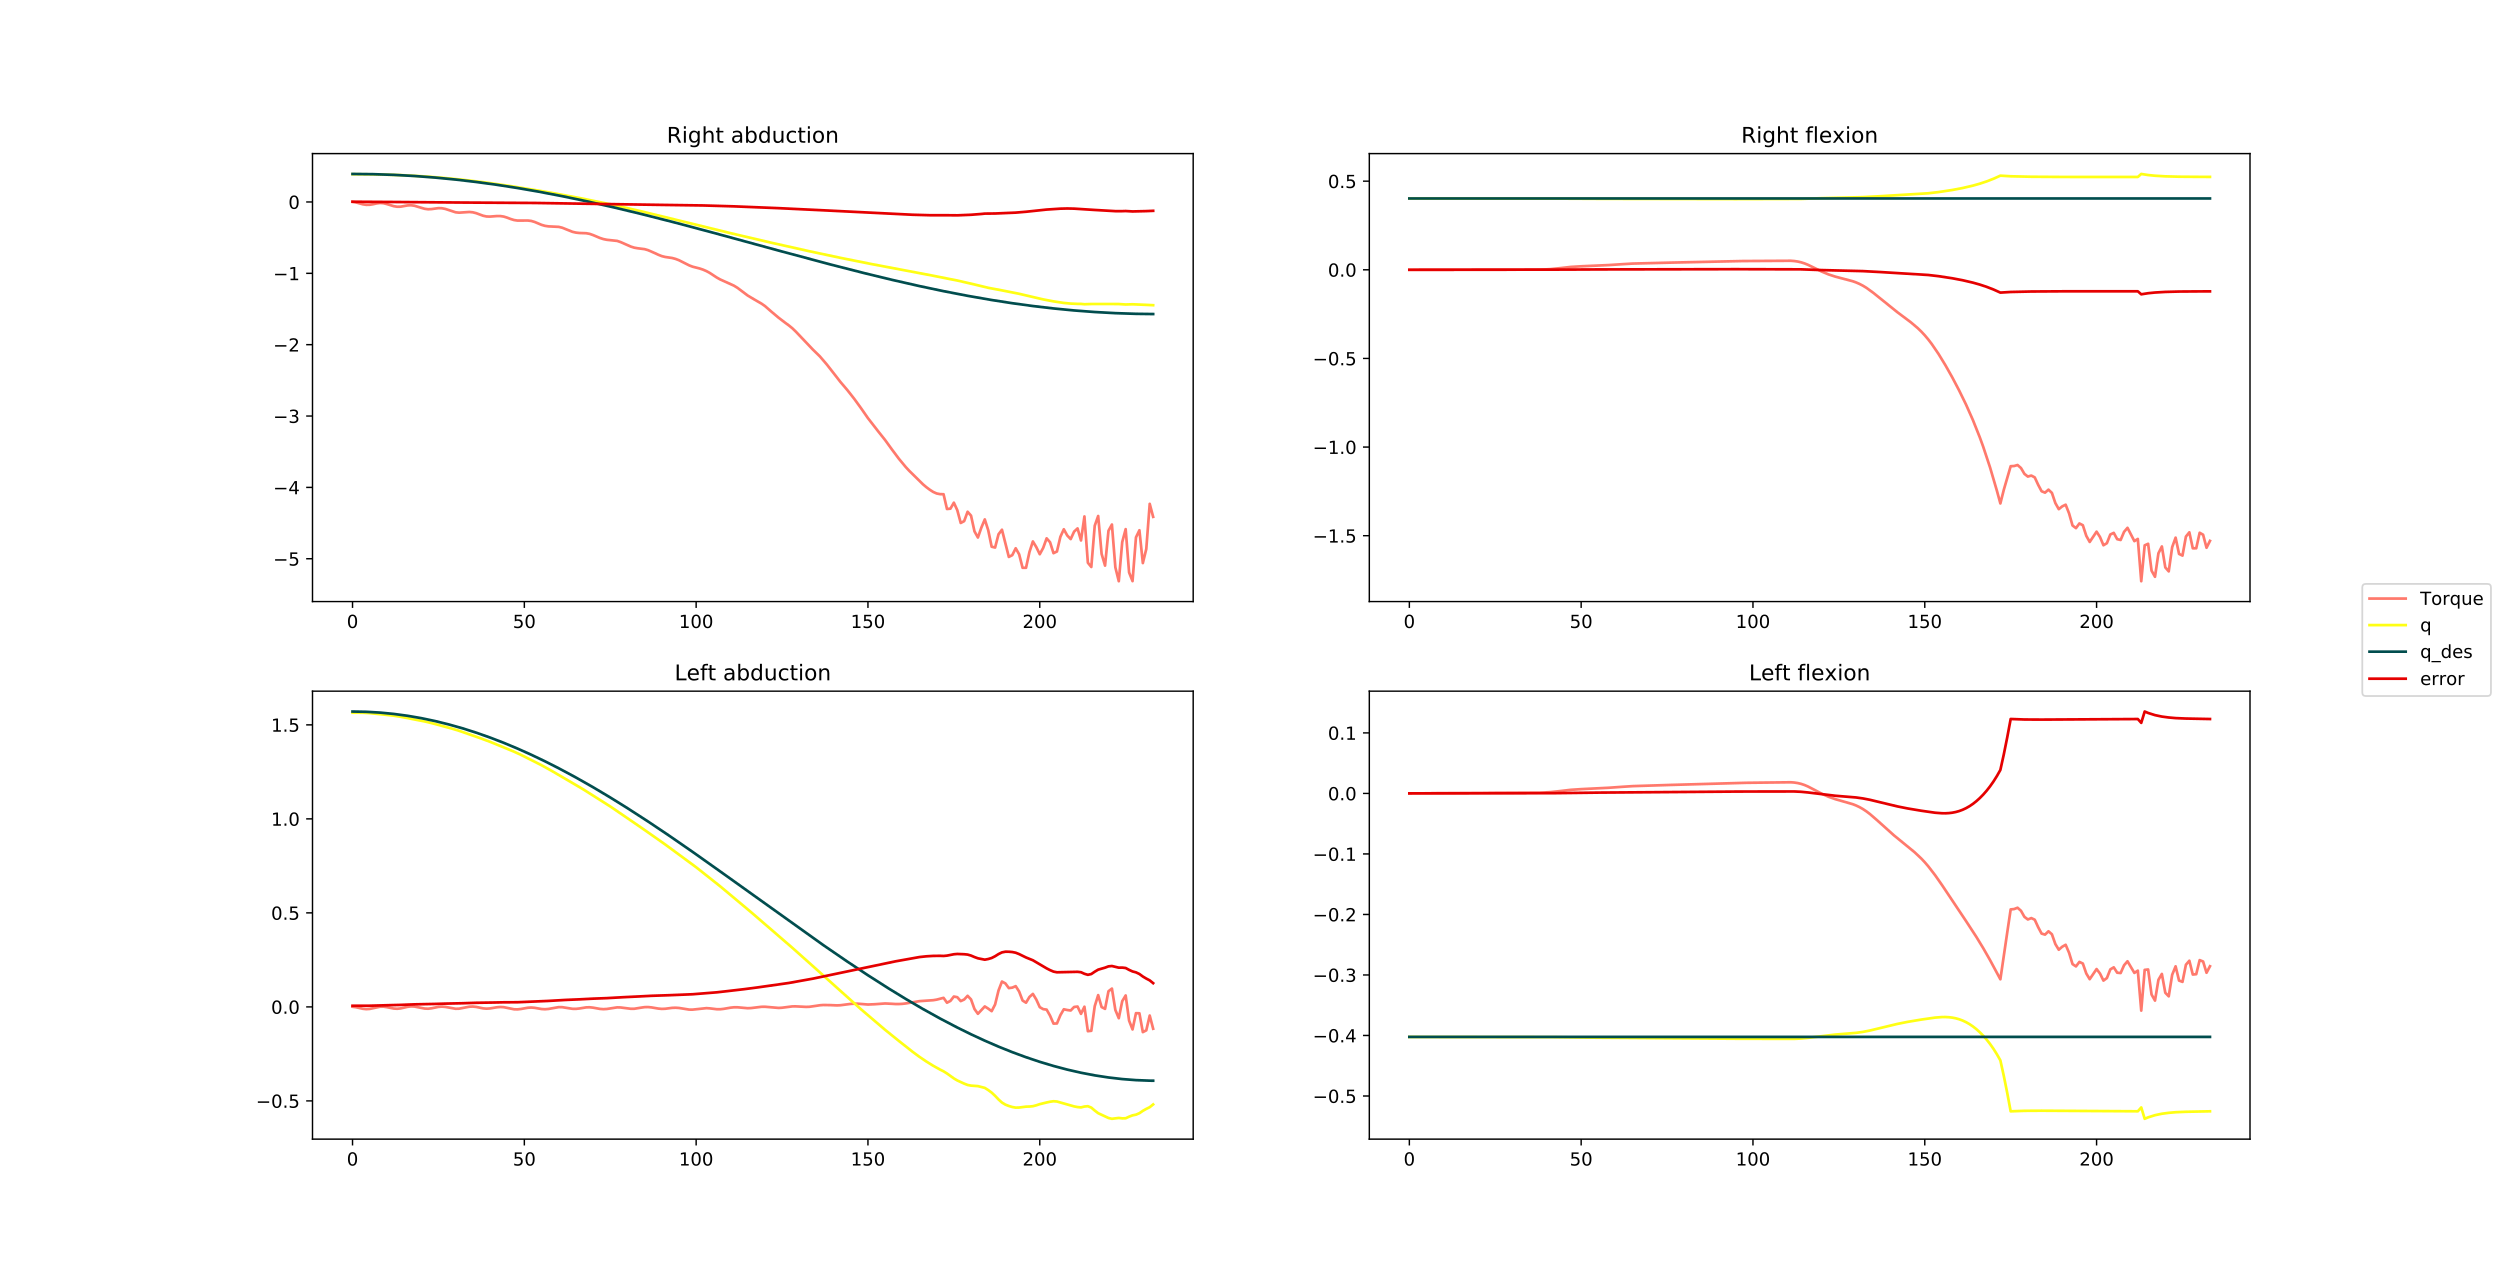 <?xml version="1.0" encoding="utf-8" standalone="no"?>
<!DOCTYPE svg PUBLIC "-//W3C//DTD SVG 1.1//EN"
  "http://www.w3.org/Graphics/SVG/1.1/DTD/svg11.dtd">
<!-- Created with matplotlib (https://matplotlib.org/) -->
<svg height="707.76pt" version="1.1" viewBox="0 0 1382.4 707.76" width="1382.4pt" xmlns="http://www.w3.org/2000/svg" xmlns:xlink="http://www.w3.org/1999/xlink">
 <defs>
  <style type="text/css">
*{stroke-linecap:butt;stroke-linejoin:round;}
  </style>
 </defs>
 <g id="figure_1">
  <g id="patch_1">
   <path d="M 0 707.76 
L 1382.4 707.76 
L 1382.4 0 
L 0 0 
z
" style="fill:#ffffff;"/>
  </g>
  <g id="axes_1">
   <g id="patch_2">
    <path d="M 172.8 332.647 
L 659.782 332.647 
L 659.782 84.931 
L 172.8 84.931 
z
" style="fill:#ffffff;"/>
   </g>
   <g id="matplotlib.axis_1">
    <g id="xtick_1">
     <g id="line2d_1">
      <defs>
       <path d="M 0 0 
L 0 3.5 
" id="m7d1ca6fc8d" style="stroke:#000000;stroke-width:0.8;"/>
      </defs>
      <g>
       <use style="stroke:#000000;stroke-width:0.8;" x="194.936" xlink:href="#m7d1ca6fc8d" y="332.647"/>
      </g>
     </g>
     <g id="text_1">
      <!-- 0 -->
      <defs>
       <path d="M 31.781 66.406 
Q 24.172 66.406 20.328 58.906 
Q 16.5 51.422 16.5 36.375 
Q 16.5 21.391 20.328 13.891 
Q 24.172 6.391 31.781 6.391 
Q 39.453 6.391 43.281 13.891 
Q 47.125 21.391 47.125 36.375 
Q 47.125 51.422 43.281 58.906 
Q 39.453 66.406 31.781 66.406 
z
M 31.781 74.219 
Q 44.047 74.219 50.516 64.516 
Q 56.984 54.828 56.984 36.375 
Q 56.984 17.969 50.516 8.266 
Q 44.047 -1.422 31.781 -1.422 
Q 19.531 -1.422 13.062 8.266 
Q 6.594 17.969 6.594 36.375 
Q 6.594 54.828 13.062 64.516 
Q 19.531 74.219 31.781 74.219 
z
" id="DejaVuSans-48"/>
      </defs>
      <g transform="translate(191.754 347.246)scale(0.1 -0.1)">
       <use xlink:href="#DejaVuSans-48"/>
      </g>
     </g>
    </g>
    <g id="xtick_2">
     <g id="line2d_2">
      <g>
       <use style="stroke:#000000;stroke-width:0.8;" x="289.938" xlink:href="#m7d1ca6fc8d" y="332.647"/>
      </g>
     </g>
     <g id="text_2">
      <!-- 50 -->
      <defs>
       <path d="M 10.797 72.906 
L 49.516 72.906 
L 49.516 64.594 
L 19.828 64.594 
L 19.828 46.734 
Q 21.969 47.469 24.109 47.828 
Q 26.266 48.188 28.422 48.188 
Q 40.625 48.188 47.75 41.5 
Q 54.891 34.812 54.891 23.391 
Q 54.891 11.625 47.562 5.094 
Q 40.234 -1.422 26.906 -1.422 
Q 22.312 -1.422 17.547 -0.641 
Q 12.797 0.141 7.719 1.703 
L 7.719 11.625 
Q 12.109 9.234 16.797 8.062 
Q 21.484 6.891 26.703 6.891 
Q 35.156 6.891 40.078 11.328 
Q 45.016 15.766 45.016 23.391 
Q 45.016 31 40.078 35.438 
Q 35.156 39.891 26.703 39.891 
Q 22.75 39.891 18.812 39.016 
Q 14.891 38.141 10.797 36.281 
z
" id="DejaVuSans-53"/>
      </defs>
      <g transform="translate(283.575 347.246)scale(0.1 -0.1)">
       <use xlink:href="#DejaVuSans-53"/>
       <use x="63.623" xlink:href="#DejaVuSans-48"/>
      </g>
     </g>
    </g>
    <g id="xtick_3">
     <g id="line2d_3">
      <g>
       <use style="stroke:#000000;stroke-width:0.8;" x="384.94" xlink:href="#m7d1ca6fc8d" y="332.647"/>
      </g>
     </g>
     <g id="text_3">
      <!-- 100 -->
      <defs>
       <path d="M 12.406 8.297 
L 28.516 8.297 
L 28.516 63.922 
L 10.984 60.406 
L 10.984 69.391 
L 28.422 72.906 
L 38.281 72.906 
L 38.281 8.297 
L 54.391 8.297 
L 54.391 0 
L 12.406 0 
z
" id="DejaVuSans-49"/>
      </defs>
      <g transform="translate(375.396 347.246)scale(0.1 -0.1)">
       <use xlink:href="#DejaVuSans-49"/>
       <use x="63.623" xlink:href="#DejaVuSans-48"/>
       <use x="127.246" xlink:href="#DejaVuSans-48"/>
      </g>
     </g>
    </g>
    <g id="xtick_4">
     <g id="line2d_4">
      <g>
       <use style="stroke:#000000;stroke-width:0.8;" x="479.942" xlink:href="#m7d1ca6fc8d" y="332.647"/>
      </g>
     </g>
     <g id="text_4">
      <!-- 150 -->
      <g transform="translate(470.399 347.246)scale(0.1 -0.1)">
       <use xlink:href="#DejaVuSans-49"/>
       <use x="63.623" xlink:href="#DejaVuSans-53"/>
       <use x="127.246" xlink:href="#DejaVuSans-48"/>
      </g>
     </g>
    </g>
    <g id="xtick_5">
     <g id="line2d_5">
      <g>
       <use style="stroke:#000000;stroke-width:0.8;" x="574.945" xlink:href="#m7d1ca6fc8d" y="332.647"/>
      </g>
     </g>
     <g id="text_5">
      <!-- 200 -->
      <defs>
       <path d="M 19.188 8.297 
L 53.609 8.297 
L 53.609 0 
L 7.328 0 
L 7.328 8.297 
Q 12.938 14.109 22.625 23.891 
Q 32.328 33.688 34.812 36.531 
Q 39.547 41.844 41.422 45.531 
Q 43.312 49.219 43.312 52.781 
Q 43.312 58.594 39.234 62.25 
Q 35.156 65.922 28.609 65.922 
Q 23.969 65.922 18.812 64.312 
Q 13.672 62.703 7.812 59.422 
L 7.812 69.391 
Q 13.766 71.781 18.938 73 
Q 24.125 74.219 28.422 74.219 
Q 39.75 74.219 46.484 68.547 
Q 53.219 62.891 53.219 53.422 
Q 53.219 48.922 51.531 44.891 
Q 49.859 40.875 45.406 35.406 
Q 44.188 33.984 37.641 27.219 
Q 31.109 20.453 19.188 8.297 
z
" id="DejaVuSans-50"/>
      </defs>
      <g transform="translate(565.401 347.246)scale(0.1 -0.1)">
       <use xlink:href="#DejaVuSans-50"/>
       <use x="63.623" xlink:href="#DejaVuSans-48"/>
       <use x="127.246" xlink:href="#DejaVuSans-48"/>
      </g>
     </g>
    </g>
   </g>
   <g id="matplotlib.axis_2">
    <g id="ytick_1">
     <g id="line2d_6">
      <defs>
       <path d="M 0 0 
L -3.5 0 
" id="m9c9fc5206c" style="stroke:#000000;stroke-width:0.8;"/>
      </defs>
      <g>
       <use style="stroke:#000000;stroke-width:0.8;" x="172.8" xlink:href="#m9c9fc5206c" y="308.961"/>
      </g>
     </g>
     <g id="text_6">
      <!-- −5 -->
      <defs>
       <path d="M 10.594 35.5 
L 73.188 35.5 
L 73.188 27.203 
L 10.594 27.203 
z
" id="DejaVuSans-8722"/>
      </defs>
      <g transform="translate(151.058 312.76)scale(0.1 -0.1)">
       <use xlink:href="#DejaVuSans-8722"/>
       <use x="83.789" xlink:href="#DejaVuSans-53"/>
      </g>
     </g>
    </g>
    <g id="ytick_2">
     <g id="line2d_7">
      <g>
       <use style="stroke:#000000;stroke-width:0.8;" x="172.8" xlink:href="#m9c9fc5206c" y="269.506"/>
      </g>
     </g>
     <g id="text_7">
      <!-- −4 -->
      <defs>
       <path d="M 37.797 64.312 
L 12.891 25.391 
L 37.797 25.391 
z
M 35.203 72.906 
L 47.609 72.906 
L 47.609 25.391 
L 58.016 25.391 
L 58.016 17.188 
L 47.609 17.188 
L 47.609 0 
L 37.797 0 
L 37.797 17.188 
L 4.891 17.188 
L 4.891 26.703 
z
" id="DejaVuSans-52"/>
      </defs>
      <g transform="translate(151.058 273.305)scale(0.1 -0.1)">
       <use xlink:href="#DejaVuSans-8722"/>
       <use x="83.789" xlink:href="#DejaVuSans-52"/>
      </g>
     </g>
    </g>
    <g id="ytick_3">
     <g id="line2d_8">
      <g>
       <use style="stroke:#000000;stroke-width:0.8;" x="172.8" xlink:href="#m9c9fc5206c" y="230.051"/>
      </g>
     </g>
     <g id="text_8">
      <!-- −3 -->
      <defs>
       <path d="M 40.578 39.312 
Q 47.656 37.797 51.625 33 
Q 55.609 28.219 55.609 21.188 
Q 55.609 10.406 48.188 4.484 
Q 40.766 -1.422 27.094 -1.422 
Q 22.516 -1.422 17.656 -0.516 
Q 12.797 0.391 7.625 2.203 
L 7.625 11.719 
Q 11.719 9.328 16.594 8.109 
Q 21.484 6.891 26.812 6.891 
Q 36.078 6.891 40.938 10.547 
Q 45.797 14.203 45.797 21.188 
Q 45.797 27.641 41.281 31.266 
Q 36.766 34.906 28.719 34.906 
L 20.219 34.906 
L 20.219 43.016 
L 29.109 43.016 
Q 36.375 43.016 40.234 45.922 
Q 44.094 48.828 44.094 54.297 
Q 44.094 59.906 40.109 62.906 
Q 36.141 65.922 28.719 65.922 
Q 24.656 65.922 20.016 65.031 
Q 15.375 64.156 9.812 62.312 
L 9.812 71.094 
Q 15.438 72.656 20.344 73.438 
Q 25.25 74.219 29.594 74.219 
Q 40.828 74.219 47.359 69.109 
Q 53.906 64.016 53.906 55.328 
Q 53.906 49.266 50.438 45.094 
Q 46.969 40.922 40.578 39.312 
z
" id="DejaVuSans-51"/>
      </defs>
      <g transform="translate(151.058 233.85)scale(0.1 -0.1)">
       <use xlink:href="#DejaVuSans-8722"/>
       <use x="83.789" xlink:href="#DejaVuSans-51"/>
      </g>
     </g>
    </g>
    <g id="ytick_4">
     <g id="line2d_9">
      <g>
       <use style="stroke:#000000;stroke-width:0.8;" x="172.8" xlink:href="#m9c9fc5206c" y="190.595"/>
      </g>
     </g>
     <g id="text_9">
      <!-- −2 -->
      <g transform="translate(151.058 194.395)scale(0.1 -0.1)">
       <use xlink:href="#DejaVuSans-8722"/>
       <use x="83.789" xlink:href="#DejaVuSans-50"/>
      </g>
     </g>
    </g>
    <g id="ytick_5">
     <g id="line2d_10">
      <g>
       <use style="stroke:#000000;stroke-width:0.8;" x="172.8" xlink:href="#m9c9fc5206c" y="151.14"/>
      </g>
     </g>
     <g id="text_10">
      <!-- −1 -->
      <g transform="translate(151.058 154.939)scale(0.1 -0.1)">
       <use xlink:href="#DejaVuSans-8722"/>
       <use x="83.789" xlink:href="#DejaVuSans-49"/>
      </g>
     </g>
    </g>
    <g id="ytick_6">
     <g id="line2d_11">
      <g>
       <use style="stroke:#000000;stroke-width:0.8;" x="172.8" xlink:href="#m9c9fc5206c" y="111.685"/>
      </g>
     </g>
     <g id="text_11">
      <!-- 0 -->
      <g transform="translate(159.438 115.484)scale(0.1 -0.1)">
       <use xlink:href="#DejaVuSans-48"/>
      </g>
     </g>
    </g>
   </g>
   <g id="line2d_12">
    <path clip-path="url(#p2c227f2ae7)" d="M 194.936 111.604 
L 196.836 111.916 
L 200.636 112.98 
L 202.536 113.259 
L 204.436 113.233 
L 206.336 112.92 
L 208.236 112.489 
L 210.136 112.235 
L 212.036 112.366 
L 213.936 112.846 
L 217.736 114.009 
L 219.636 114.316 
L 221.536 114.28 
L 225.336 113.598 
L 227.236 113.498 
L 229.136 113.756 
L 232.936 114.905 
L 234.837 115.449 
L 236.737 115.71 
L 238.637 115.607 
L 242.437 115.089 
L 244.337 115.153 
L 246.237 115.523 
L 251.937 117.396 
L 253.837 117.597 
L 259.537 117.216 
L 261.437 117.401 
L 263.337 117.881 
L 267.137 119.294 
L 269.037 119.706 
L 270.937 119.77 
L 274.737 119.473 
L 276.638 119.474 
L 278.538 119.758 
L 280.438 120.353 
L 282.338 121.085 
L 284.238 121.674 
L 286.138 121.966 
L 289.938 121.951 
L 291.838 121.942 
L 293.738 122.165 
L 295.638 122.732 
L 299.438 124.328 
L 301.338 124.881 
L 303.238 125.171 
L 308.938 125.446 
L 310.838 125.91 
L 316.538 128.176 
L 318.439 128.62 
L 320.339 128.833 
L 324.139 128.966 
L 326.039 129.315 
L 327.939 129.987 
L 331.739 131.587 
L 333.639 132.201 
L 335.539 132.593 
L 341.239 133.208 
L 343.139 133.846 
L 348.839 136.36 
L 350.739 136.954 
L 352.639 137.287 
L 356.439 137.771 
L 358.34 138.329 
L 362.14 139.988 
L 364.04 140.877 
L 365.94 141.624 
L 367.84 142.096 
L 371.64 142.657 
L 373.54 143.167 
L 375.44 143.895 
L 379.24 145.811 
L 381.14 146.768 
L 383.04 147.482 
L 386.84 148.457 
L 388.74 149.094 
L 390.64 149.92 
L 392.54 150.961 
L 396.34 153.462 
L 398.24 154.526 
L 405.841 157.961 
L 407.741 159.131 
L 413.441 163.414 
L 417.241 165.685 
L 421.041 167.874 
L 422.941 169.19 
L 426.741 172.505 
L 430.541 175.692 
L 434.341 178.588 
L 436.241 179.975 
L 438.141 181.527 
L 440.041 183.361 
L 449.542 193.358 
L 453.342 197.06 
L 457.142 201.482 
L 460.942 206.337 
L 464.742 211.226 
L 468.542 215.692 
L 472.342 220.521 
L 476.142 225.754 
L 479.942 231.227 
L 485.643 238.568 
L 489.443 243.344 
L 493.243 248.596 
L 497.043 253.672 
L 500.843 258.263 
L 502.743 260.305 
L 510.343 267.785 
L 512.243 269.392 
L 514.143 270.813 
L 516.043 272.034 
L 517.943 272.875 
L 519.843 273.243 
L 521.743 273.288 
L 523.644 281.453 
L 525.544 281.272 
L 527.444 277.972 
L 529.344 282.116 
L 531.244 289.176 
L 533.144 288.162 
L 535.044 282.984 
L 536.944 285.123 
L 538.844 293.801 
L 540.744 297.215 
L 542.644 291.759 
L 544.544 287.222 
L 546.444 293.17 
L 548.344 302.315 
L 550.244 302.779 
L 552.144 295.425 
L 554.044 292.927 
L 557.844 307.957 
L 559.744 306.973 
L 561.644 303.184 
L 563.544 306.513 
L 565.445 313.965 
L 567.345 313.972 
L 569.245 305.249 
L 571.145 299.396 
L 573.045 302.56 
L 574.945 306.46 
L 576.845 302.957 
L 578.745 297.686 
L 580.645 299.851 
L 582.545 305.882 
L 584.445 304.953 
L 586.345 296.847 
L 588.245 292.674 
L 590.145 296.101 
L 592.045 298.092 
L 593.945 293.953 
L 595.845 292.195 
L 597.745 298.84 
L 599.645 285.572 
L 601.545 311.179 
L 603.445 313.508 
L 605.345 290.713 
L 607.246 285.325 
L 609.146 306.29 
L 611.046 312.765 
L 612.946 293.503 
L 614.846 290.054 
L 616.746 313.722 
L 618.646 321.387 
L 620.546 299.742 
L 622.446 292.602 
L 624.346 316.542 
L 626.246 321.341 
L 628.146 297.146 
L 630.046 293.21 
L 631.946 311.362 
L 633.846 303.592 
L 635.746 278.604 
L 637.646 285.793 
L 637.646 285.793 
" style="fill:none;stroke:#ff796c;stroke-linecap:square;stroke-width:1.5;"/>
   </g>
   <g id="line2d_13">
    <path clip-path="url(#p2c227f2ae7)" d="M 194.936 96.329 
L 206.336 96.407 
L 221.536 96.828 
L 234.837 97.552 
L 244.337 98.297 
L 255.737 99.386 
L 269.037 100.993 
L 282.338 102.919 
L 295.638 105.047 
L 307.038 106.998 
L 322.239 109.843 
L 337.439 112.978 
L 354.539 116.834 
L 373.54 121.473 
L 403.941 128.933 
L 426.741 134.273 
L 447.642 138.952 
L 464.742 142.579 
L 481.842 146.003 
L 498.943 149.237 
L 516.043 152.484 
L 525.544 154.376 
L 529.344 155.115 
L 538.844 157.307 
L 546.444 159.142 
L 554.044 160.57 
L 563.544 162.454 
L 569.245 163.79 
L 576.845 165.557 
L 582.545 166.643 
L 588.245 167.515 
L 592.045 167.874 
L 595.845 168.038 
L 597.745 168.048 
L 599.645 168.233 
L 603.445 168.105 
L 614.846 168.096 
L 618.646 168.129 
L 622.446 168.369 
L 626.246 168.258 
L 633.846 168.579 
L 637.646 168.767 
L 637.646 168.767 
" style="fill:none;stroke:#ffff14;stroke-linecap:square;stroke-width:1.5;"/>
   </g>
   <g id="line2d_14">
    <path clip-path="url(#p2c227f2ae7)" d="M 194.936 96.191 
L 206.336 96.317 
L 217.736 96.693 
L 229.136 97.317 
L 240.537 98.184 
L 251.937 99.291 
L 263.337 100.628 
L 274.737 102.188 
L 286.138 103.96 
L 297.538 105.932 
L 310.838 108.471 
L 324.139 111.243 
L 339.339 114.665 
L 354.539 118.321 
L 371.64 122.66 
L 392.54 128.2 
L 432.441 139.078 
L 459.042 146.201 
L 478.042 151.06 
L 493.243 154.742 
L 508.443 158.196 
L 521.743 160.999 
L 535.044 163.572 
L 548.344 165.892 
L 559.744 167.664 
L 571.145 169.224 
L 582.545 170.561 
L 593.945 171.668 
L 605.345 172.535 
L 616.746 173.159 
L 628.146 173.535 
L 637.646 173.658 
L 637.646 173.658 
" style="fill:none;stroke:#014d4e;stroke-linecap:square;stroke-width:1.5;"/>
   </g>
   <g id="line2d_15">
    <path clip-path="url(#p2c227f2ae7)" d="M 194.936 111.547 
L 217.736 111.695 
L 257.637 112.014 
L 295.638 112.229 
L 365.94 113.3 
L 388.74 113.611 
L 405.841 114.107 
L 430.541 115.105 
L 455.242 116.293 
L 504.643 118.746 
L 514.143 119.008 
L 519.843 119.005 
L 523.644 119.017 
L 529.344 119.069 
L 536.944 118.759 
L 542.644 118.317 
L 544.544 118.117 
L 550.244 118.058 
L 561.644 117.572 
L 567.345 117.091 
L 578.745 115.879 
L 586.345 115.383 
L 590.145 115.291 
L 593.945 115.371 
L 605.345 116.099 
L 616.746 116.757 
L 620.546 116.756 
L 622.446 116.695 
L 626.246 116.917 
L 633.846 116.735 
L 637.646 116.576 
L 637.646 116.576 
" style="fill:none;stroke:#e50000;stroke-linecap:square;stroke-width:1.5;"/>
   </g>
   <g id="patch_3">
    <path d="M 172.8 332.647 
L 172.8 84.931 
" style="fill:none;stroke:#000000;stroke-linecap:square;stroke-linejoin:miter;stroke-width:0.8;"/>
   </g>
   <g id="patch_4">
    <path d="M 659.782 332.647 
L 659.782 84.931 
" style="fill:none;stroke:#000000;stroke-linecap:square;stroke-linejoin:miter;stroke-width:0.8;"/>
   </g>
   <g id="patch_5">
    <path d="M 172.8 332.647 
L 659.782 332.647 
" style="fill:none;stroke:#000000;stroke-linecap:square;stroke-linejoin:miter;stroke-width:0.8;"/>
   </g>
   <g id="patch_6">
    <path d="M 172.8 84.931 
L 659.782 84.931 
" style="fill:none;stroke:#000000;stroke-linecap:square;stroke-linejoin:miter;stroke-width:0.8;"/>
   </g>
   <g id="text_12">
    <!-- Right abduction -->
    <defs>
     <path d="M 44.391 34.188 
Q 47.562 33.109 50.562 29.594 
Q 53.562 26.078 56.594 19.922 
L 66.609 0 
L 56 0 
L 46.688 18.703 
Q 43.062 26.031 39.672 28.422 
Q 36.281 30.812 30.422 30.812 
L 19.672 30.812 
L 19.672 0 
L 9.812 0 
L 9.812 72.906 
L 32.078 72.906 
Q 44.578 72.906 50.734 67.672 
Q 56.891 62.453 56.891 51.906 
Q 56.891 45.016 53.688 40.469 
Q 50.484 35.938 44.391 34.188 
z
M 19.672 64.797 
L 19.672 38.922 
L 32.078 38.922 
Q 39.203 38.922 42.844 42.219 
Q 46.484 45.516 46.484 51.906 
Q 46.484 58.297 42.844 61.547 
Q 39.203 64.797 32.078 64.797 
z
" id="DejaVuSans-82"/>
     <path d="M 9.422 54.688 
L 18.406 54.688 
L 18.406 0 
L 9.422 0 
z
M 9.422 75.984 
L 18.406 75.984 
L 18.406 64.594 
L 9.422 64.594 
z
" id="DejaVuSans-105"/>
     <path d="M 45.406 27.984 
Q 45.406 37.75 41.375 43.109 
Q 37.359 48.484 30.078 48.484 
Q 22.859 48.484 18.828 43.109 
Q 14.797 37.75 14.797 27.984 
Q 14.797 18.266 18.828 12.891 
Q 22.859 7.516 30.078 7.516 
Q 37.359 7.516 41.375 12.891 
Q 45.406 18.266 45.406 27.984 
z
M 54.391 6.781 
Q 54.391 -7.172 48.188 -13.984 
Q 42 -20.797 29.203 -20.797 
Q 24.469 -20.797 20.266 -20.094 
Q 16.062 -19.391 12.109 -17.922 
L 12.109 -9.188 
Q 16.062 -11.328 19.922 -12.344 
Q 23.781 -13.375 27.781 -13.375 
Q 36.625 -13.375 41.016 -8.766 
Q 45.406 -4.156 45.406 5.172 
L 45.406 9.625 
Q 42.625 4.781 38.281 2.391 
Q 33.938 0 27.875 0 
Q 17.828 0 11.672 7.656 
Q 5.516 15.328 5.516 27.984 
Q 5.516 40.672 11.672 48.328 
Q 17.828 56 27.875 56 
Q 33.938 56 38.281 53.609 
Q 42.625 51.219 45.406 46.391 
L 45.406 54.688 
L 54.391 54.688 
z
" id="DejaVuSans-103"/>
     <path d="M 54.891 33.016 
L 54.891 0 
L 45.906 0 
L 45.906 32.719 
Q 45.906 40.484 42.875 44.328 
Q 39.844 48.188 33.797 48.188 
Q 26.516 48.188 22.312 43.547 
Q 18.109 38.922 18.109 30.906 
L 18.109 0 
L 9.078 0 
L 9.078 75.984 
L 18.109 75.984 
L 18.109 46.188 
Q 21.344 51.125 25.703 53.562 
Q 30.078 56 35.797 56 
Q 45.219 56 50.047 50.172 
Q 54.891 44.344 54.891 33.016 
z
" id="DejaVuSans-104"/>
     <path d="M 18.312 70.219 
L 18.312 54.688 
L 36.812 54.688 
L 36.812 47.703 
L 18.312 47.703 
L 18.312 18.016 
Q 18.312 11.328 20.141 9.422 
Q 21.969 7.516 27.594 7.516 
L 36.812 7.516 
L 36.812 0 
L 27.594 0 
Q 17.188 0 13.234 3.875 
Q 9.281 7.766 9.281 18.016 
L 9.281 47.703 
L 2.688 47.703 
L 2.688 54.688 
L 9.281 54.688 
L 9.281 70.219 
z
" id="DejaVuSans-116"/>
     <path id="DejaVuSans-32"/>
     <path d="M 34.281 27.484 
Q 23.391 27.484 19.188 25 
Q 14.984 22.516 14.984 16.5 
Q 14.984 11.719 18.141 8.906 
Q 21.297 6.109 26.703 6.109 
Q 34.188 6.109 38.703 11.406 
Q 43.219 16.703 43.219 25.484 
L 43.219 27.484 
z
M 52.203 31.203 
L 52.203 0 
L 43.219 0 
L 43.219 8.297 
Q 40.141 3.328 35.547 0.953 
Q 30.953 -1.422 24.312 -1.422 
Q 15.922 -1.422 10.953 3.297 
Q 6 8.016 6 15.922 
Q 6 25.141 12.172 29.828 
Q 18.359 34.516 30.609 34.516 
L 43.219 34.516 
L 43.219 35.406 
Q 43.219 41.609 39.141 45 
Q 35.062 48.391 27.688 48.391 
Q 23 48.391 18.547 47.266 
Q 14.109 46.141 10.016 43.891 
L 10.016 52.203 
Q 14.938 54.109 19.578 55.047 
Q 24.219 56 28.609 56 
Q 40.484 56 46.344 49.844 
Q 52.203 43.703 52.203 31.203 
z
" id="DejaVuSans-97"/>
     <path d="M 48.688 27.297 
Q 48.688 37.203 44.609 42.844 
Q 40.531 48.484 33.406 48.484 
Q 26.266 48.484 22.188 42.844 
Q 18.109 37.203 18.109 27.297 
Q 18.109 17.391 22.188 11.75 
Q 26.266 6.109 33.406 6.109 
Q 40.531 6.109 44.609 11.75 
Q 48.688 17.391 48.688 27.297 
z
M 18.109 46.391 
Q 20.953 51.266 25.266 53.625 
Q 29.594 56 35.594 56 
Q 45.562 56 51.781 48.094 
Q 58.016 40.188 58.016 27.297 
Q 58.016 14.406 51.781 6.484 
Q 45.562 -1.422 35.594 -1.422 
Q 29.594 -1.422 25.266 0.953 
Q 20.953 3.328 18.109 8.203 
L 18.109 0 
L 9.078 0 
L 9.078 75.984 
L 18.109 75.984 
z
" id="DejaVuSans-98"/>
     <path d="M 45.406 46.391 
L 45.406 75.984 
L 54.391 75.984 
L 54.391 0 
L 45.406 0 
L 45.406 8.203 
Q 42.578 3.328 38.25 0.953 
Q 33.938 -1.422 27.875 -1.422 
Q 17.969 -1.422 11.734 6.484 
Q 5.516 14.406 5.516 27.297 
Q 5.516 40.188 11.734 48.094 
Q 17.969 56 27.875 56 
Q 33.938 56 38.25 53.625 
Q 42.578 51.266 45.406 46.391 
z
M 14.797 27.297 
Q 14.797 17.391 18.875 11.75 
Q 22.953 6.109 30.078 6.109 
Q 37.203 6.109 41.297 11.75 
Q 45.406 17.391 45.406 27.297 
Q 45.406 37.203 41.297 42.844 
Q 37.203 48.484 30.078 48.484 
Q 22.953 48.484 18.875 42.844 
Q 14.797 37.203 14.797 27.297 
z
" id="DejaVuSans-100"/>
     <path d="M 8.5 21.578 
L 8.5 54.688 
L 17.484 54.688 
L 17.484 21.922 
Q 17.484 14.156 20.5 10.266 
Q 23.531 6.391 29.594 6.391 
Q 36.859 6.391 41.078 11.031 
Q 45.312 15.672 45.312 23.688 
L 45.312 54.688 
L 54.297 54.688 
L 54.297 0 
L 45.312 0 
L 45.312 8.406 
Q 42.047 3.422 37.719 1 
Q 33.406 -1.422 27.688 -1.422 
Q 18.266 -1.422 13.375 4.438 
Q 8.5 10.297 8.5 21.578 
z
M 31.109 56 
z
" id="DejaVuSans-117"/>
     <path d="M 48.781 52.594 
L 48.781 44.188 
Q 44.969 46.297 41.141 47.344 
Q 37.312 48.391 33.406 48.391 
Q 24.656 48.391 19.812 42.844 
Q 14.984 37.312 14.984 27.297 
Q 14.984 17.281 19.812 11.734 
Q 24.656 6.203 33.406 6.203 
Q 37.312 6.203 41.141 7.25 
Q 44.969 8.297 48.781 10.406 
L 48.781 2.094 
Q 45.016 0.344 40.984 -0.531 
Q 36.969 -1.422 32.422 -1.422 
Q 20.062 -1.422 12.781 6.344 
Q 5.516 14.109 5.516 27.297 
Q 5.516 40.672 12.859 48.328 
Q 20.219 56 33.016 56 
Q 37.156 56 41.109 55.141 
Q 45.062 54.297 48.781 52.594 
z
" id="DejaVuSans-99"/>
     <path d="M 30.609 48.391 
Q 23.391 48.391 19.188 42.75 
Q 14.984 37.109 14.984 27.297 
Q 14.984 17.484 19.156 11.844 
Q 23.344 6.203 30.609 6.203 
Q 37.797 6.203 41.984 11.859 
Q 46.188 17.531 46.188 27.297 
Q 46.188 37.016 41.984 42.703 
Q 37.797 48.391 30.609 48.391 
z
M 30.609 56 
Q 42.328 56 49.016 48.375 
Q 55.719 40.766 55.719 27.297 
Q 55.719 13.875 49.016 6.219 
Q 42.328 -1.422 30.609 -1.422 
Q 18.844 -1.422 12.172 6.219 
Q 5.516 13.875 5.516 27.297 
Q 5.516 40.766 12.172 48.375 
Q 18.844 56 30.609 56 
z
" id="DejaVuSans-111"/>
     <path d="M 54.891 33.016 
L 54.891 0 
L 45.906 0 
L 45.906 32.719 
Q 45.906 40.484 42.875 44.328 
Q 39.844 48.188 33.797 48.188 
Q 26.516 48.188 22.312 43.547 
Q 18.109 38.922 18.109 30.906 
L 18.109 0 
L 9.078 0 
L 9.078 54.688 
L 18.109 54.688 
L 18.109 46.188 
Q 21.344 51.125 25.703 53.562 
Q 30.078 56 35.797 56 
Q 45.219 56 50.047 50.172 
Q 54.891 44.344 54.891 33.016 
z
" id="DejaVuSans-110"/>
    </defs>
    <g transform="translate(368.695 78.931)scale(0.12 -0.12)">
     <use xlink:href="#DejaVuSans-82"/>
     <use x="69.482" xlink:href="#DejaVuSans-105"/>
     <use x="97.266" xlink:href="#DejaVuSans-103"/>
     <use x="160.742" xlink:href="#DejaVuSans-104"/>
     <use x="224.121" xlink:href="#DejaVuSans-116"/>
     <use x="263.33" xlink:href="#DejaVuSans-32"/>
     <use x="295.117" xlink:href="#DejaVuSans-97"/>
     <use x="356.396" xlink:href="#DejaVuSans-98"/>
     <use x="419.873" xlink:href="#DejaVuSans-100"/>
     <use x="483.35" xlink:href="#DejaVuSans-117"/>
     <use x="546.729" xlink:href="#DejaVuSans-99"/>
     <use x="601.709" xlink:href="#DejaVuSans-116"/>
     <use x="640.918" xlink:href="#DejaVuSans-105"/>
     <use x="668.701" xlink:href="#DejaVuSans-111"/>
     <use x="729.883" xlink:href="#DejaVuSans-110"/>
    </g>
   </g>
  </g>
  <g id="axes_2">
   <g id="patch_7">
    <path d="M 757.178 332.647 
L 1244.16 332.647 
L 1244.16 84.931 
L 757.178 84.931 
z
" style="fill:#ffffff;"/>
   </g>
   <g id="matplotlib.axis_3">
    <g id="xtick_6">
     <g id="line2d_16">
      <g>
       <use style="stroke:#000000;stroke-width:0.8;" x="779.314" xlink:href="#m7d1ca6fc8d" y="332.647"/>
      </g>
     </g>
     <g id="text_13">
      <!-- 0 -->
      <g transform="translate(776.132 347.246)scale(0.1 -0.1)">
       <use xlink:href="#DejaVuSans-48"/>
      </g>
     </g>
    </g>
    <g id="xtick_7">
     <g id="line2d_17">
      <g>
       <use style="stroke:#000000;stroke-width:0.8;" x="874.316" xlink:href="#m7d1ca6fc8d" y="332.647"/>
      </g>
     </g>
     <g id="text_14">
      <!-- 50 -->
      <g transform="translate(867.954 347.246)scale(0.1 -0.1)">
       <use xlink:href="#DejaVuSans-53"/>
       <use x="63.623" xlink:href="#DejaVuSans-48"/>
      </g>
     </g>
    </g>
    <g id="xtick_8">
     <g id="line2d_18">
      <g>
       <use style="stroke:#000000;stroke-width:0.8;" x="969.318" xlink:href="#m7d1ca6fc8d" y="332.647"/>
      </g>
     </g>
     <g id="text_15">
      <!-- 100 -->
      <g transform="translate(959.775 347.246)scale(0.1 -0.1)">
       <use xlink:href="#DejaVuSans-49"/>
       <use x="63.623" xlink:href="#DejaVuSans-48"/>
       <use x="127.246" xlink:href="#DejaVuSans-48"/>
      </g>
     </g>
    </g>
    <g id="xtick_9">
     <g id="line2d_19">
      <g>
       <use style="stroke:#000000;stroke-width:0.8;" x="1064.321" xlink:href="#m7d1ca6fc8d" y="332.647"/>
      </g>
     </g>
     <g id="text_16">
      <!-- 150 -->
      <g transform="translate(1054.777 347.246)scale(0.1 -0.1)">
       <use xlink:href="#DejaVuSans-49"/>
       <use x="63.623" xlink:href="#DejaVuSans-53"/>
       <use x="127.246" xlink:href="#DejaVuSans-48"/>
      </g>
     </g>
    </g>
    <g id="xtick_10">
     <g id="line2d_20">
      <g>
       <use style="stroke:#000000;stroke-width:0.8;" x="1159.323" xlink:href="#m7d1ca6fc8d" y="332.647"/>
      </g>
     </g>
     <g id="text_17">
      <!-- 200 -->
      <g transform="translate(1149.779 347.246)scale(0.1 -0.1)">
       <use xlink:href="#DejaVuSans-50"/>
       <use x="63.623" xlink:href="#DejaVuSans-48"/>
       <use x="127.246" xlink:href="#DejaVuSans-48"/>
      </g>
     </g>
    </g>
   </g>
   <g id="matplotlib.axis_4">
    <g id="ytick_7">
     <g id="line2d_21">
      <g>
       <use style="stroke:#000000;stroke-width:0.8;" x="757.178" xlink:href="#m9c9fc5206c" y="296.221"/>
      </g>
     </g>
     <g id="text_18">
      <!-- −1.5 -->
      <defs>
       <path d="M 10.688 12.406 
L 21 12.406 
L 21 0 
L 10.688 0 
z
" id="DejaVuSans-46"/>
      </defs>
      <g transform="translate(725.895 300.02)scale(0.1 -0.1)">
       <use xlink:href="#DejaVuSans-8722"/>
       <use x="83.789" xlink:href="#DejaVuSans-49"/>
       <use x="147.412" xlink:href="#DejaVuSans-46"/>
       <use x="179.199" xlink:href="#DejaVuSans-53"/>
      </g>
     </g>
    </g>
    <g id="ytick_8">
     <g id="line2d_22">
      <g>
       <use style="stroke:#000000;stroke-width:0.8;" x="757.178" xlink:href="#m9c9fc5206c" y="247.209"/>
      </g>
     </g>
     <g id="text_19">
      <!-- −1.0 -->
      <g transform="translate(725.895 251.008)scale(0.1 -0.1)">
       <use xlink:href="#DejaVuSans-8722"/>
       <use x="83.789" xlink:href="#DejaVuSans-49"/>
       <use x="147.412" xlink:href="#DejaVuSans-46"/>
       <use x="179.199" xlink:href="#DejaVuSans-48"/>
      </g>
     </g>
    </g>
    <g id="ytick_9">
     <g id="line2d_23">
      <g>
       <use style="stroke:#000000;stroke-width:0.8;" x="757.178" xlink:href="#m9c9fc5206c" y="198.196"/>
      </g>
     </g>
     <g id="text_20">
      <!-- −0.5 -->
      <g transform="translate(725.895 201.996)scale(0.1 -0.1)">
       <use xlink:href="#DejaVuSans-8722"/>
       <use x="83.789" xlink:href="#DejaVuSans-48"/>
       <use x="147.412" xlink:href="#DejaVuSans-46"/>
       <use x="179.199" xlink:href="#DejaVuSans-53"/>
      </g>
     </g>
    </g>
    <g id="ytick_10">
     <g id="line2d_24">
      <g>
       <use style="stroke:#000000;stroke-width:0.8;" x="757.178" xlink:href="#m9c9fc5206c" y="149.184"/>
      </g>
     </g>
     <g id="text_21">
      <!-- 0.0 -->
      <g transform="translate(734.275 152.983)scale(0.1 -0.1)">
       <use xlink:href="#DejaVuSans-48"/>
       <use x="63.623" xlink:href="#DejaVuSans-46"/>
       <use x="95.41" xlink:href="#DejaVuSans-48"/>
      </g>
     </g>
    </g>
    <g id="ytick_11">
     <g id="line2d_25">
      <g>
       <use style="stroke:#000000;stroke-width:0.8;" x="757.178" xlink:href="#m9c9fc5206c" y="100.172"/>
      </g>
     </g>
     <g id="text_22">
      <!-- 0.5 -->
      <g transform="translate(734.275 103.971)scale(0.1 -0.1)">
       <use xlink:href="#DejaVuSans-48"/>
       <use x="63.623" xlink:href="#DejaVuSans-46"/>
       <use x="95.41" xlink:href="#DejaVuSans-53"/>
      </g>
     </g>
    </g>
   </g>
   <g id="line2d_26">
    <path clip-path="url(#pe4cc570c62)" d="M 779.314 149.185 
L 851.515 149.106 
L 857.216 148.835 
L 862.916 148.245 
L 868.616 147.595 
L 874.316 147.248 
L 889.516 146.574 
L 897.117 146.081 
L 902.817 145.748 
L 923.717 145.221 
L 963.618 144.347 
L 990.219 144.198 
L 992.119 144.34 
L 994.019 144.613 
L 995.919 145.047 
L 997.819 145.652 
L 999.719 146.418 
L 1003.519 148.263 
L 1007.319 150.158 
L 1011.119 151.742 
L 1014.919 152.985 
L 1024.42 155.498 
L 1026.32 156.173 
L 1028.22 156.993 
L 1030.12 157.978 
L 1032.02 159.133 
L 1035.82 161.893 
L 1049.12 172.602 
L 1056.72 178.299 
L 1060.521 181.525 
L 1062.421 183.367 
L 1064.321 185.409 
L 1066.221 187.67 
L 1068.121 190.146 
L 1071.921 195.709 
L 1075.721 201.938 
L 1079.521 208.67 
L 1083.321 215.895 
L 1087.121 223.681 
L 1090.921 232.234 
L 1094.721 241.759 
L 1096.621 246.995 
L 1100.422 258.489 
L 1104.222 271.418 
L 1106.122 278.378 
L 1108.022 270.838 
L 1111.822 257.792 
L 1113.722 257.691 
L 1115.622 257.131 
L 1117.522 258.802 
L 1119.422 262.031 
L 1121.322 263.526 
L 1123.222 262.969 
L 1125.122 263.969 
L 1127.022 268.071 
L 1128.922 271.645 
L 1130.822 272.416 
L 1132.722 270.761 
L 1134.622 272.558 
L 1136.522 278.166 
L 1138.422 281.544 
L 1140.322 280.014 
L 1142.223 279.081 
L 1144.123 283.912 
L 1146.023 290.587 
L 1147.923 292.032 
L 1149.823 289.452 
L 1151.723 290.424 
L 1153.623 296.275 
L 1155.523 299.675 
L 1159.323 293.99 
L 1161.223 296.962 
L 1163.123 301.499 
L 1165.023 300.372 
L 1166.923 295.541 
L 1168.823 294.659 
L 1170.723 298.146 
L 1172.623 298.585 
L 1174.523 294.097 
L 1176.423 291.869 
L 1180.223 299.226 
L 1182.123 298.008 
L 1184.024 321.387 
L 1185.924 301.55 
L 1187.824 300.698 
L 1189.724 315.553 
L 1191.624 318.94 
L 1193.524 305.951 
L 1195.424 302.177 
L 1197.324 313.764 
L 1199.224 315.944 
L 1201.124 302.54 
L 1203.024 297.298 
L 1204.924 306.287 
L 1206.824 307.232 
L 1208.724 296.703 
L 1210.624 294.356 
L 1212.524 303.184 
L 1214.424 303.172 
L 1216.324 294.595 
L 1218.224 295.677 
L 1220.124 302.886 
L 1222.024 299.087 
L 1222.024 299.087 
" style="fill:none;stroke:#ff796c;stroke-linecap:square;stroke-width:1.5;"/>
   </g>
   <g id="line2d_27">
    <path clip-path="url(#pe4cc570c62)" d="M 779.314 109.74 
L 864.816 109.849 
L 885.716 109.95 
L 959.818 110.084 
L 995.919 109.992 
L 1007.319 109.582 
L 1018.72 109.297 
L 1030.12 109.01 
L 1039.62 108.503 
L 1066.221 106.875 
L 1071.921 106.214 
L 1079.521 105.056 
L 1085.221 103.975 
L 1090.921 102.647 
L 1094.721 101.576 
L 1098.521 100.317 
L 1102.322 98.842 
L 1106.122 97.133 
L 1111.822 97.475 
L 1123.222 97.736 
L 1140.322 97.841 
L 1182.123 97.859 
L 1184.024 96.191 
L 1187.824 96.791 
L 1191.624 97.176 
L 1197.324 97.509 
L 1204.924 97.715 
L 1216.324 97.799 
L 1222.024 97.811 
L 1222.024 97.811 
" style="fill:none;stroke:#ffff14;stroke-linecap:square;stroke-width:1.5;"/>
   </g>
   <g id="line2d_28">
    <path clip-path="url(#pe4cc570c62)" d="M 779.314 109.745 
L 1222.024 109.745 
L 1222.024 109.745 
" style="fill:none;stroke:#014d4e;stroke-linecap:square;stroke-width:1.5;"/>
   </g>
   <g id="line2d_29">
    <path clip-path="url(#pe4cc570c62)" d="M 779.314 149.189 
L 864.816 149.08 
L 885.716 148.979 
L 959.818 148.845 
L 995.919 148.937 
L 1007.319 149.346 
L 1018.72 149.632 
L 1030.12 149.918 
L 1039.62 150.426 
L 1066.221 152.054 
L 1071.921 152.715 
L 1079.521 153.872 
L 1085.221 154.954 
L 1090.921 156.282 
L 1094.721 157.353 
L 1098.521 158.612 
L 1102.322 160.086 
L 1106.122 161.796 
L 1111.822 161.453 
L 1123.222 161.193 
L 1140.322 161.088 
L 1182.123 161.07 
L 1184.024 162.738 
L 1187.824 162.137 
L 1191.624 161.753 
L 1197.324 161.42 
L 1204.924 161.213 
L 1216.324 161.13 
L 1222.024 161.118 
L 1222.024 161.118 
" style="fill:none;stroke:#e50000;stroke-linecap:square;stroke-width:1.5;"/>
   </g>
   <g id="patch_8">
    <path d="M 757.178 332.647 
L 757.178 84.931 
" style="fill:none;stroke:#000000;stroke-linecap:square;stroke-linejoin:miter;stroke-width:0.8;"/>
   </g>
   <g id="patch_9">
    <path d="M 1244.16 332.647 
L 1244.16 84.931 
" style="fill:none;stroke:#000000;stroke-linecap:square;stroke-linejoin:miter;stroke-width:0.8;"/>
   </g>
   <g id="patch_10">
    <path d="M 757.178 332.647 
L 1244.16 332.647 
" style="fill:none;stroke:#000000;stroke-linecap:square;stroke-linejoin:miter;stroke-width:0.8;"/>
   </g>
   <g id="patch_11">
    <path d="M 757.178 84.931 
L 1244.16 84.931 
" style="fill:none;stroke:#000000;stroke-linecap:square;stroke-linejoin:miter;stroke-width:0.8;"/>
   </g>
   <g id="text_23">
    <!-- Right flexion -->
    <defs>
     <path d="M 37.109 75.984 
L 37.109 68.5 
L 28.516 68.5 
Q 23.688 68.5 21.797 66.547 
Q 19.922 64.594 19.922 59.516 
L 19.922 54.688 
L 34.719 54.688 
L 34.719 47.703 
L 19.922 47.703 
L 19.922 0 
L 10.891 0 
L 10.891 47.703 
L 2.297 47.703 
L 2.297 54.688 
L 10.891 54.688 
L 10.891 58.5 
Q 10.891 67.625 15.141 71.797 
Q 19.391 75.984 28.609 75.984 
z
" id="DejaVuSans-102"/>
     <path d="M 9.422 75.984 
L 18.406 75.984 
L 18.406 0 
L 9.422 0 
z
" id="DejaVuSans-108"/>
     <path d="M 56.203 29.594 
L 56.203 25.203 
L 14.891 25.203 
Q 15.484 15.922 20.484 11.062 
Q 25.484 6.203 34.422 6.203 
Q 39.594 6.203 44.453 7.469 
Q 49.312 8.734 54.109 11.281 
L 54.109 2.781 
Q 49.266 0.734 44.188 -0.344 
Q 39.109 -1.422 33.891 -1.422 
Q 20.797 -1.422 13.156 6.188 
Q 5.516 13.812 5.516 26.812 
Q 5.516 40.234 12.766 48.109 
Q 20.016 56 32.328 56 
Q 43.359 56 49.781 48.891 
Q 56.203 41.797 56.203 29.594 
z
M 47.219 32.234 
Q 47.125 39.594 43.094 43.984 
Q 39.062 48.391 32.422 48.391 
Q 24.906 48.391 20.391 44.141 
Q 15.875 39.891 15.188 32.172 
z
" id="DejaVuSans-101"/>
     <path d="M 54.891 54.688 
L 35.109 28.078 
L 55.906 0 
L 45.312 0 
L 29.391 21.484 
L 13.484 0 
L 2.875 0 
L 24.125 28.609 
L 4.688 54.688 
L 15.281 54.688 
L 29.781 35.203 
L 44.281 54.688 
z
" id="DejaVuSans-120"/>
    </defs>
    <g transform="translate(962.801 78.931)scale(0.12 -0.12)">
     <use xlink:href="#DejaVuSans-82"/>
     <use x="69.482" xlink:href="#DejaVuSans-105"/>
     <use x="97.266" xlink:href="#DejaVuSans-103"/>
     <use x="160.742" xlink:href="#DejaVuSans-104"/>
     <use x="224.121" xlink:href="#DejaVuSans-116"/>
     <use x="263.33" xlink:href="#DejaVuSans-32"/>
     <use x="295.117" xlink:href="#DejaVuSans-102"/>
     <use x="330.322" xlink:href="#DejaVuSans-108"/>
     <use x="358.105" xlink:href="#DejaVuSans-101"/>
     <use x="419.613" xlink:href="#DejaVuSans-120"/>
     <use x="478.793" xlink:href="#DejaVuSans-105"/>
     <use x="506.576" xlink:href="#DejaVuSans-111"/>
     <use x="567.758" xlink:href="#DejaVuSans-110"/>
    </g>
   </g>
  </g>
  <g id="axes_3">
   <g id="patch_12">
    <path d="M 172.8 629.906 
L 659.782 629.906 
L 659.782 382.19 
L 172.8 382.19 
z
" style="fill:#ffffff;"/>
   </g>
   <g id="matplotlib.axis_5">
    <g id="xtick_11">
     <g id="line2d_30">
      <g>
       <use style="stroke:#000000;stroke-width:0.8;" x="194.936" xlink:href="#m7d1ca6fc8d" y="629.906"/>
      </g>
     </g>
     <g id="text_24">
      <!-- 0 -->
      <g transform="translate(191.754 644.505)scale(0.1 -0.1)">
       <use xlink:href="#DejaVuSans-48"/>
      </g>
     </g>
    </g>
    <g id="xtick_12">
     <g id="line2d_31">
      <g>
       <use style="stroke:#000000;stroke-width:0.8;" x="289.938" xlink:href="#m7d1ca6fc8d" y="629.906"/>
      </g>
     </g>
     <g id="text_25">
      <!-- 50 -->
      <g transform="translate(283.575 644.505)scale(0.1 -0.1)">
       <use xlink:href="#DejaVuSans-53"/>
       <use x="63.623" xlink:href="#DejaVuSans-48"/>
      </g>
     </g>
    </g>
    <g id="xtick_13">
     <g id="line2d_32">
      <g>
       <use style="stroke:#000000;stroke-width:0.8;" x="384.94" xlink:href="#m7d1ca6fc8d" y="629.906"/>
      </g>
     </g>
     <g id="text_26">
      <!-- 100 -->
      <g transform="translate(375.396 644.505)scale(0.1 -0.1)">
       <use xlink:href="#DejaVuSans-49"/>
       <use x="63.623" xlink:href="#DejaVuSans-48"/>
       <use x="127.246" xlink:href="#DejaVuSans-48"/>
      </g>
     </g>
    </g>
    <g id="xtick_14">
     <g id="line2d_33">
      <g>
       <use style="stroke:#000000;stroke-width:0.8;" x="479.942" xlink:href="#m7d1ca6fc8d" y="629.906"/>
      </g>
     </g>
     <g id="text_27">
      <!-- 150 -->
      <g transform="translate(470.399 644.505)scale(0.1 -0.1)">
       <use xlink:href="#DejaVuSans-49"/>
       <use x="63.623" xlink:href="#DejaVuSans-53"/>
       <use x="127.246" xlink:href="#DejaVuSans-48"/>
      </g>
     </g>
    </g>
    <g id="xtick_15">
     <g id="line2d_34">
      <g>
       <use style="stroke:#000000;stroke-width:0.8;" x="574.945" xlink:href="#m7d1ca6fc8d" y="629.906"/>
      </g>
     </g>
     <g id="text_28">
      <!-- 200 -->
      <g transform="translate(565.401 644.505)scale(0.1 -0.1)">
       <use xlink:href="#DejaVuSans-50"/>
       <use x="63.623" xlink:href="#DejaVuSans-48"/>
       <use x="127.246" xlink:href="#DejaVuSans-48"/>
      </g>
     </g>
    </g>
   </g>
   <g id="matplotlib.axis_6">
    <g id="ytick_12">
     <g id="line2d_35">
      <g>
       <use style="stroke:#000000;stroke-width:0.8;" x="172.8" xlink:href="#m9c9fc5206c" y="608.757"/>
      </g>
     </g>
     <g id="text_29">
      <!-- −0.5 -->
      <g transform="translate(141.517 612.556)scale(0.1 -0.1)">
       <use xlink:href="#DejaVuSans-8722"/>
       <use x="83.789" xlink:href="#DejaVuSans-48"/>
       <use x="147.412" xlink:href="#DejaVuSans-46"/>
       <use x="179.199" xlink:href="#DejaVuSans-53"/>
      </g>
     </g>
    </g>
    <g id="ytick_13">
     <g id="line2d_36">
      <g>
       <use style="stroke:#000000;stroke-width:0.8;" x="172.8" xlink:href="#m9c9fc5206c" y="556.77"/>
      </g>
     </g>
     <g id="text_30">
      <!-- 0.0 -->
      <g transform="translate(149.897 560.569)scale(0.1 -0.1)">
       <use xlink:href="#DejaVuSans-48"/>
       <use x="63.623" xlink:href="#DejaVuSans-46"/>
       <use x="95.41" xlink:href="#DejaVuSans-48"/>
      </g>
     </g>
    </g>
    <g id="ytick_14">
     <g id="line2d_37">
      <g>
       <use style="stroke:#000000;stroke-width:0.8;" x="172.8" xlink:href="#m9c9fc5206c" y="504.784"/>
      </g>
     </g>
     <g id="text_31">
      <!-- 0.5 -->
      <g transform="translate(149.897 508.583)scale(0.1 -0.1)">
       <use xlink:href="#DejaVuSans-48"/>
       <use x="63.623" xlink:href="#DejaVuSans-46"/>
       <use x="95.41" xlink:href="#DejaVuSans-53"/>
      </g>
     </g>
    </g>
    <g id="ytick_15">
     <g id="line2d_38">
      <g>
       <use style="stroke:#000000;stroke-width:0.8;" x="172.8" xlink:href="#m9c9fc5206c" y="452.797"/>
      </g>
     </g>
     <g id="text_32">
      <!-- 1.0 -->
      <g transform="translate(149.897 456.597)scale(0.1 -0.1)">
       <use xlink:href="#DejaVuSans-49"/>
       <use x="63.623" xlink:href="#DejaVuSans-46"/>
       <use x="95.41" xlink:href="#DejaVuSans-48"/>
      </g>
     </g>
    </g>
    <g id="ytick_16">
     <g id="line2d_39">
      <g>
       <use style="stroke:#000000;stroke-width:0.8;" x="172.8" xlink:href="#m9c9fc5206c" y="400.811"/>
      </g>
     </g>
     <g id="text_33">
      <!-- 1.5 -->
      <g transform="translate(149.897 404.61)scale(0.1 -0.1)">
       <use xlink:href="#DejaVuSans-49"/>
       <use x="63.623" xlink:href="#DejaVuSans-46"/>
       <use x="95.41" xlink:href="#DejaVuSans-53"/>
      </g>
     </g>
    </g>
   </g>
   <g id="line2d_40">
    <path clip-path="url(#p75f019d30c)" d="M 194.936 556.699 
L 196.836 556.949 
L 200.636 557.816 
L 202.536 558.008 
L 204.436 557.891 
L 210.136 556.676 
L 212.036 556.648 
L 213.936 556.922 
L 217.736 557.686 
L 219.636 557.803 
L 221.536 557.611 
L 225.336 556.732 
L 227.236 556.493 
L 229.136 556.571 
L 234.837 557.693 
L 236.737 557.775 
L 238.637 557.544 
L 242.437 556.768 
L 244.337 556.633 
L 246.237 556.777 
L 251.937 557.808 
L 253.837 557.757 
L 259.537 556.665 
L 261.437 556.585 
L 263.337 556.788 
L 267.137 557.586 
L 269.037 557.751 
L 270.937 557.628 
L 274.737 556.989 
L 276.638 556.824 
L 278.538 556.93 
L 284.238 558.091 
L 286.138 558.142 
L 288.038 557.927 
L 291.838 557.249 
L 293.738 557.128 
L 295.638 557.285 
L 299.438 557.949 
L 301.338 558.061 
L 303.238 557.911 
L 308.938 556.903 
L 310.838 556.923 
L 316.538 557.826 
L 318.439 557.858 
L 320.339 557.66 
L 324.139 557.042 
L 326.039 556.984 
L 327.939 557.198 
L 331.739 557.881 
L 333.639 558.023 
L 335.539 557.919 
L 341.239 557.041 
L 343.139 557.093 
L 348.839 557.821 
L 350.739 557.8 
L 354.539 557.183 
L 356.439 556.908 
L 358.34 556.866 
L 360.24 557.057 
L 364.04 557.705 
L 365.94 557.875 
L 367.84 557.803 
L 371.64 557.308 
L 373.54 557.23 
L 375.44 557.363 
L 381.14 558.274 
L 383.04 558.278 
L 390.64 557.466 
L 392.54 557.594 
L 396.34 558.06 
L 398.24 558.075 
L 400.141 557.862 
L 403.941 557.202 
L 405.841 556.998 
L 407.741 556.99 
L 413.441 557.503 
L 415.341 557.418 
L 421.041 556.722 
L 422.941 556.688 
L 430.541 557.344 
L 432.441 557.228 
L 438.141 556.499 
L 440.041 556.485 
L 445.742 556.77 
L 447.642 556.708 
L 451.442 556.162 
L 453.342 555.872 
L 455.242 555.724 
L 459.042 555.788 
L 462.842 555.947 
L 464.742 555.852 
L 470.442 555.114 
L 472.342 555.001 
L 474.242 555.004 
L 479.942 555.459 
L 483.743 555.297 
L 489.443 554.878 
L 493.243 555.064 
L 495.143 555.187 
L 497.043 555.194 
L 498.943 555.085 
L 500.843 554.862 
L 508.443 553.59 
L 516.043 553.067 
L 517.943 552.755 
L 521.743 551.768 
L 523.644 554.454 
L 525.544 553.462 
L 527.444 551.047 
L 529.344 551.41 
L 531.244 553.57 
L 533.144 552.696 
L 535.044 550.651 
L 536.944 552.641 
L 538.844 557.941 
L 540.744 560.59 
L 544.544 556.519 
L 546.444 557.731 
L 548.344 559.131 
L 550.244 555.449 
L 552.144 547.703 
L 554.044 542.765 
L 555.944 543.782 
L 557.844 546.378 
L 559.744 546.115 
L 561.644 545.306 
L 563.544 548.279 
L 565.445 553.251 
L 567.345 554.451 
L 569.245 551.277 
L 571.145 549.591 
L 573.045 552.735 
L 574.945 556.916 
L 576.845 558.018 
L 578.745 558.28 
L 580.645 561.635 
L 582.545 566.008 
L 584.445 565.936 
L 586.345 561.37 
L 588.245 558.09 
L 590.145 558.499 
L 592.045 558.762 
L 593.945 556.81 
L 595.845 556.588 
L 597.745 560.614 
L 599.645 556.674 
L 601.545 570.21 
L 603.445 569.988 
L 605.345 556.376 
L 607.246 550.259 
L 609.146 556.863 
L 611.046 557.86 
L 612.946 548.111 
L 614.846 546.656 
L 616.746 558.46 
L 618.646 563.024 
L 620.546 553.614 
L 622.446 550.454 
L 624.346 564.377 
L 626.246 569.236 
L 628.146 560.247 
L 630.046 560.305 
L 631.946 570.72 
L 633.846 569.741 
L 635.746 561.562 
L 637.646 568.85 
L 637.646 568.85 
" style="fill:none;stroke:#ff796c;stroke-linecap:square;stroke-width:1.5;"/>
   </g>
   <g id="line2d_41">
    <path clip-path="url(#p75f019d30c)" d="M 194.936 394.096 
L 200.636 394.129 
L 204.436 394.325 
L 212.036 395.111 
L 217.736 395.758 
L 221.536 396.351 
L 234.837 398.932 
L 238.637 399.836 
L 250.037 402.938 
L 253.837 404.1 
L 265.237 408.068 
L 270.937 410.175 
L 284.238 415.639 
L 288.038 417.398 
L 299.438 423.142 
L 305.138 426.295 
L 322.239 436.322 
L 337.439 445.935 
L 354.539 457.633 
L 362.14 462.954 
L 367.84 466.965 
L 384.94 479.56 
L 398.24 490.103 
L 415.341 504.424 
L 438.141 524.112 
L 451.442 535.981 
L 462.842 546.229 
L 476.142 558.13 
L 489.443 569.474 
L 497.043 575.615 
L 504.643 581.607 
L 508.443 584.407 
L 512.243 586.982 
L 516.043 589.333 
L 519.843 591.45 
L 521.743 592.399 
L 523.644 593.591 
L 527.444 596.318 
L 529.344 597.45 
L 533.144 599.202 
L 535.044 599.939 
L 536.944 600.304 
L 540.744 600.584 
L 544.544 601.558 
L 546.444 602.765 
L 548.344 604.168 
L 550.244 605.952 
L 552.144 607.951 
L 554.044 609.668 
L 555.944 610.817 
L 557.844 611.559 
L 559.744 612.131 
L 561.644 612.471 
L 563.544 612.425 
L 567.345 611.927 
L 569.245 611.873 
L 571.145 611.688 
L 573.045 611.187 
L 574.945 610.553 
L 578.745 609.623 
L 580.645 609.212 
L 582.545 608.944 
L 584.445 609.095 
L 593.945 611.799 
L 595.845 612.165 
L 597.745 612.348 
L 599.645 611.87 
L 601.545 611.683 
L 603.445 612.468 
L 605.345 614.093 
L 607.246 615.546 
L 612.946 618.21 
L 614.846 618.647 
L 618.646 618.174 
L 620.546 618.409 
L 622.446 618.36 
L 624.346 617.478 
L 626.246 616.749 
L 628.146 616.364 
L 630.046 615.559 
L 631.946 614.249 
L 633.846 613.175 
L 635.746 612.23 
L 637.646 610.713 
L 637.646 610.713 
" style="fill:none;stroke:#ffff14;stroke-linecap:square;stroke-width:1.5;"/>
   </g>
   <g id="line2d_42">
    <path clip-path="url(#p75f019d30c)" d="M 194.936 393.45 
L 202.536 393.597 
L 210.136 394.038 
L 217.736 394.772 
L 225.336 395.796 
L 232.936 397.108 
L 240.537 398.703 
L 248.137 400.578 
L 255.737 402.726 
L 263.337 405.142 
L 270.937 407.819 
L 278.538 410.748 
L 286.138 413.922 
L 293.738 417.331 
L 301.338 420.966 
L 308.938 424.815 
L 318.439 429.913 
L 327.939 435.306 
L 337.439 440.97 
L 346.939 446.879 
L 358.34 454.258 
L 369.74 461.904 
L 383.04 471.097 
L 400.141 483.221 
L 455.242 522.605 
L 468.542 531.722 
L 479.942 539.284 
L 491.343 546.563 
L 500.843 552.377 
L 510.343 557.936 
L 519.843 563.213 
L 529.344 568.186 
L 536.944 571.929 
L 544.544 575.453 
L 552.144 578.745 
L 559.744 581.798 
L 567.345 584.602 
L 574.945 587.149 
L 582.545 589.432 
L 590.145 591.444 
L 597.745 593.18 
L 605.345 594.634 
L 612.946 595.802 
L 620.546 596.682 
L 628.146 597.269 
L 635.746 597.563 
L 637.646 597.591 
L 637.646 597.591 
" style="fill:none;stroke:#014d4e;stroke-linecap:square;stroke-width:1.5;"/>
   </g>
   <g id="line2d_43">
    <path clip-path="url(#p75f019d30c)" d="M 194.936 556.124 
L 204.436 556.125 
L 215.836 555.808 
L 221.536 555.667 
L 229.136 555.369 
L 240.537 555.132 
L 246.237 554.957 
L 255.737 554.754 
L 263.337 554.5 
L 272.837 554.356 
L 278.538 554.239 
L 286.138 554.197 
L 303.238 553.47 
L 312.738 552.921 
L 320.339 552.601 
L 327.939 552.215 
L 335.539 551.927 
L 345.039 551.393 
L 352.639 551.028 
L 360.24 550.64 
L 369.74 550.323 
L 377.34 550.021 
L 383.04 549.78 
L 396.34 548.715 
L 402.041 548.075 
L 411.541 546.965 
L 419.141 545.97 
L 436.241 543.535 
L 449.542 541.145 
L 495.143 531.592 
L 508.443 529.209 
L 512.243 528.803 
L 516.043 528.575 
L 519.843 528.534 
L 521.743 528.604 
L 523.644 528.42 
L 527.444 527.669 
L 529.344 527.506 
L 533.144 527.653 
L 535.044 527.846 
L 536.944 528.396 
L 538.844 529.211 
L 540.744 529.905 
L 544.544 530.665 
L 546.444 530.303 
L 548.344 529.73 
L 550.244 528.762 
L 552.144 527.565 
L 554.044 526.633 
L 555.944 526.255 
L 557.844 526.269 
L 559.744 526.437 
L 561.644 526.821 
L 563.544 527.577 
L 567.345 529.445 
L 571.145 530.991 
L 578.745 535.471 
L 580.645 536.445 
L 582.545 537.259 
L 584.445 537.636 
L 595.845 537.378 
L 597.745 537.602 
L 599.645 538.471 
L 601.545 539.03 
L 603.445 538.6 
L 605.345 537.311 
L 607.246 536.178 
L 611.046 535.077 
L 612.946 534.362 
L 614.846 534.173 
L 618.646 535.086 
L 620.546 535.043 
L 622.446 535.267 
L 624.346 536.304 
L 626.246 537.172 
L 628.146 537.676 
L 630.046 538.582 
L 631.946 539.974 
L 633.846 541.113 
L 635.746 542.104 
L 637.646 543.649 
L 637.646 543.649 
" style="fill:none;stroke:#e50000;stroke-linecap:square;stroke-width:1.5;"/>
   </g>
   <g id="patch_13">
    <path d="M 172.8 629.906 
L 172.8 382.19 
" style="fill:none;stroke:#000000;stroke-linecap:square;stroke-linejoin:miter;stroke-width:0.8;"/>
   </g>
   <g id="patch_14">
    <path d="M 659.782 629.906 
L 659.782 382.19 
" style="fill:none;stroke:#000000;stroke-linecap:square;stroke-linejoin:miter;stroke-width:0.8;"/>
   </g>
   <g id="patch_15">
    <path d="M 172.8 629.906 
L 659.782 629.906 
" style="fill:none;stroke:#000000;stroke-linecap:square;stroke-linejoin:miter;stroke-width:0.8;"/>
   </g>
   <g id="patch_16">
    <path d="M 172.8 382.19 
L 659.782 382.19 
" style="fill:none;stroke:#000000;stroke-linecap:square;stroke-linejoin:miter;stroke-width:0.8;"/>
   </g>
   <g id="text_34">
    <!-- Left abduction -->
    <defs>
     <path d="M 9.812 72.906 
L 19.672 72.906 
L 19.672 8.297 
L 55.172 8.297 
L 55.172 0 
L 9.812 0 
z
" id="DejaVuSans-76"/>
    </defs>
    <g transform="translate(372.997 376.19)scale(0.12 -0.12)">
     <use xlink:href="#DejaVuSans-76"/>
     <use x="55.697" xlink:href="#DejaVuSans-101"/>
     <use x="117.221" xlink:href="#DejaVuSans-102"/>
     <use x="152.41" xlink:href="#DejaVuSans-116"/>
     <use x="191.619" xlink:href="#DejaVuSans-32"/>
     <use x="223.406" xlink:href="#DejaVuSans-97"/>
     <use x="284.686" xlink:href="#DejaVuSans-98"/>
     <use x="348.162" xlink:href="#DejaVuSans-100"/>
     <use x="411.639" xlink:href="#DejaVuSans-117"/>
     <use x="475.018" xlink:href="#DejaVuSans-99"/>
     <use x="529.998" xlink:href="#DejaVuSans-116"/>
     <use x="569.207" xlink:href="#DejaVuSans-105"/>
     <use x="596.99" xlink:href="#DejaVuSans-111"/>
     <use x="658.172" xlink:href="#DejaVuSans-110"/>
    </g>
   </g>
  </g>
  <g id="axes_4">
   <g id="patch_17">
    <path d="M 757.178 629.906 
L 1244.16 629.906 
L 1244.16 382.19 
L 757.178 382.19 
z
" style="fill:#ffffff;"/>
   </g>
   <g id="matplotlib.axis_7">
    <g id="xtick_16">
     <g id="line2d_44">
      <g>
       <use style="stroke:#000000;stroke-width:0.8;" x="779.314" xlink:href="#m7d1ca6fc8d" y="629.906"/>
      </g>
     </g>
     <g id="text_35">
      <!-- 0 -->
      <g transform="translate(776.132 644.505)scale(0.1 -0.1)">
       <use xlink:href="#DejaVuSans-48"/>
      </g>
     </g>
    </g>
    <g id="xtick_17">
     <g id="line2d_45">
      <g>
       <use style="stroke:#000000;stroke-width:0.8;" x="874.316" xlink:href="#m7d1ca6fc8d" y="629.906"/>
      </g>
     </g>
     <g id="text_36">
      <!-- 50 -->
      <g transform="translate(867.954 644.505)scale(0.1 -0.1)">
       <use xlink:href="#DejaVuSans-53"/>
       <use x="63.623" xlink:href="#DejaVuSans-48"/>
      </g>
     </g>
    </g>
    <g id="xtick_18">
     <g id="line2d_46">
      <g>
       <use style="stroke:#000000;stroke-width:0.8;" x="969.318" xlink:href="#m7d1ca6fc8d" y="629.906"/>
      </g>
     </g>
     <g id="text_37">
      <!-- 100 -->
      <g transform="translate(959.775 644.505)scale(0.1 -0.1)">
       <use xlink:href="#DejaVuSans-49"/>
       <use x="63.623" xlink:href="#DejaVuSans-48"/>
       <use x="127.246" xlink:href="#DejaVuSans-48"/>
      </g>
     </g>
    </g>
    <g id="xtick_19">
     <g id="line2d_47">
      <g>
       <use style="stroke:#000000;stroke-width:0.8;" x="1064.321" xlink:href="#m7d1ca6fc8d" y="629.906"/>
      </g>
     </g>
     <g id="text_38">
      <!-- 150 -->
      <g transform="translate(1054.777 644.505)scale(0.1 -0.1)">
       <use xlink:href="#DejaVuSans-49"/>
       <use x="63.623" xlink:href="#DejaVuSans-53"/>
       <use x="127.246" xlink:href="#DejaVuSans-48"/>
      </g>
     </g>
    </g>
    <g id="xtick_20">
     <g id="line2d_48">
      <g>
       <use style="stroke:#000000;stroke-width:0.8;" x="1159.323" xlink:href="#m7d1ca6fc8d" y="629.906"/>
      </g>
     </g>
     <g id="text_39">
      <!-- 200 -->
      <g transform="translate(1149.779 644.505)scale(0.1 -0.1)">
       <use xlink:href="#DejaVuSans-50"/>
       <use x="63.623" xlink:href="#DejaVuSans-48"/>
       <use x="127.246" xlink:href="#DejaVuSans-48"/>
      </g>
     </g>
    </g>
   </g>
   <g id="matplotlib.axis_8">
    <g id="ytick_17">
     <g id="line2d_49">
      <g>
       <use style="stroke:#000000;stroke-width:0.8;" x="757.178" xlink:href="#m9c9fc5206c" y="606.043"/>
      </g>
     </g>
     <g id="text_40">
      <!-- −0.5 -->
      <g transform="translate(725.895 609.842)scale(0.1 -0.1)">
       <use xlink:href="#DejaVuSans-8722"/>
       <use x="83.789" xlink:href="#DejaVuSans-48"/>
       <use x="147.412" xlink:href="#DejaVuSans-46"/>
       <use x="179.199" xlink:href="#DejaVuSans-53"/>
      </g>
     </g>
    </g>
    <g id="ytick_18">
     <g id="line2d_50">
      <g>
       <use style="stroke:#000000;stroke-width:0.8;" x="757.178" xlink:href="#m9c9fc5206c" y="572.581"/>
      </g>
     </g>
     <g id="text_41">
      <!-- −0.4 -->
      <g transform="translate(725.895 576.38)scale(0.1 -0.1)">
       <use xlink:href="#DejaVuSans-8722"/>
       <use x="83.789" xlink:href="#DejaVuSans-48"/>
       <use x="147.412" xlink:href="#DejaVuSans-46"/>
       <use x="179.199" xlink:href="#DejaVuSans-52"/>
      </g>
     </g>
    </g>
    <g id="ytick_19">
     <g id="line2d_51">
      <g>
       <use style="stroke:#000000;stroke-width:0.8;" x="757.178" xlink:href="#m9c9fc5206c" y="539.119"/>
      </g>
     </g>
     <g id="text_42">
      <!-- −0.3 -->
      <g transform="translate(725.895 542.918)scale(0.1 -0.1)">
       <use xlink:href="#DejaVuSans-8722"/>
       <use x="83.789" xlink:href="#DejaVuSans-48"/>
       <use x="147.412" xlink:href="#DejaVuSans-46"/>
       <use x="179.199" xlink:href="#DejaVuSans-51"/>
      </g>
     </g>
    </g>
    <g id="ytick_20">
     <g id="line2d_52">
      <g>
       <use style="stroke:#000000;stroke-width:0.8;" x="757.178" xlink:href="#m9c9fc5206c" y="505.657"/>
      </g>
     </g>
     <g id="text_43">
      <!-- −0.2 -->
      <g transform="translate(725.895 509.456)scale(0.1 -0.1)">
       <use xlink:href="#DejaVuSans-8722"/>
       <use x="83.789" xlink:href="#DejaVuSans-48"/>
       <use x="147.412" xlink:href="#DejaVuSans-46"/>
       <use x="179.199" xlink:href="#DejaVuSans-50"/>
      </g>
     </g>
    </g>
    <g id="ytick_21">
     <g id="line2d_53">
      <g>
       <use style="stroke:#000000;stroke-width:0.8;" x="757.178" xlink:href="#m9c9fc5206c" y="472.194"/>
      </g>
     </g>
     <g id="text_44">
      <!-- −0.1 -->
      <g transform="translate(725.895 475.994)scale(0.1 -0.1)">
       <use xlink:href="#DejaVuSans-8722"/>
       <use x="83.789" xlink:href="#DejaVuSans-48"/>
       <use x="147.412" xlink:href="#DejaVuSans-46"/>
       <use x="179.199" xlink:href="#DejaVuSans-49"/>
      </g>
     </g>
    </g>
    <g id="ytick_22">
     <g id="line2d_54">
      <g>
       <use style="stroke:#000000;stroke-width:0.8;" x="757.178" xlink:href="#m9c9fc5206c" y="438.732"/>
      </g>
     </g>
     <g id="text_45">
      <!-- 0.0 -->
      <g transform="translate(734.275 442.531)scale(0.1 -0.1)">
       <use xlink:href="#DejaVuSans-48"/>
       <use x="63.623" xlink:href="#DejaVuSans-46"/>
       <use x="95.41" xlink:href="#DejaVuSans-48"/>
      </g>
     </g>
    </g>
    <g id="ytick_23">
     <g id="line2d_55">
      <g>
       <use style="stroke:#000000;stroke-width:0.8;" x="757.178" xlink:href="#m9c9fc5206c" y="405.27"/>
      </g>
     </g>
     <g id="text_46">
      <!-- 0.1 -->
      <g transform="translate(734.275 409.069)scale(0.1 -0.1)">
       <use xlink:href="#DejaVuSans-48"/>
       <use x="63.623" xlink:href="#DejaVuSans-46"/>
       <use x="95.41" xlink:href="#DejaVuSans-49"/>
      </g>
     </g>
    </g>
   </g>
   <g id="line2d_56">
    <path clip-path="url(#pe6d34e5fa2)" d="M 779.314 438.724 
L 851.515 438.311 
L 857.216 438.016 
L 862.916 437.406 
L 868.616 436.734 
L 874.316 436.361 
L 889.516 435.606 
L 897.117 435.068 
L 902.817 434.701 
L 923.717 434.04 
L 965.518 432.86 
L 990.219 432.571 
L 992.119 432.712 
L 994.019 432.993 
L 995.919 433.447 
L 997.819 434.085 
L 999.719 434.896 
L 1003.519 436.86 
L 1007.319 438.887 
L 1011.119 440.587 
L 1014.919 441.928 
L 1024.42 444.662 
L 1026.32 445.399 
L 1028.22 446.295 
L 1030.12 447.373 
L 1032.02 448.637 
L 1033.92 450.077 
L 1037.72 453.347 
L 1047.22 461.869 
L 1052.92 466.526 
L 1058.62 471.191 
L 1062.421 474.76 
L 1064.321 476.786 
L 1066.221 478.996 
L 1070.021 483.922 
L 1073.821 489.363 
L 1087.121 509.29 
L 1092.821 518.036 
L 1096.621 524.255 
L 1100.422 530.915 
L 1106.122 541.506 
L 1109.922 515.612 
L 1111.822 502.863 
L 1113.722 502.672 
L 1115.622 501.943 
L 1117.522 503.626 
L 1119.422 506.975 
L 1121.322 508.432 
L 1123.222 507.674 
L 1125.122 508.557 
L 1127.022 512.688 
L 1128.922 516.234 
L 1130.822 516.808 
L 1132.722 514.964 
L 1134.622 516.61 
L 1136.522 522.014 
L 1138.422 525.168 
L 1140.322 523.509 
L 1142.223 522.43 
L 1144.123 526.887 
L 1146.023 533.101 
L 1147.923 534.375 
L 1149.823 531.895 
L 1151.723 532.796 
L 1153.623 538.286 
L 1155.523 541.442 
L 1159.323 535.847 
L 1161.223 538.347 
L 1163.123 542.232 
L 1165.023 540.832 
L 1166.923 536.024 
L 1168.823 534.907 
L 1170.723 537.862 
L 1172.623 538.052 
L 1174.523 533.753 
L 1176.423 531.549 
L 1180.223 537.974 
L 1182.123 536.727 
L 1184.024 558.817 
L 1185.924 536.307 
L 1187.824 536.082 
L 1189.724 549.929 
L 1191.624 553.281 
L 1193.524 541.803 
L 1195.424 538.547 
L 1197.324 548.966 
L 1199.224 550.922 
L 1201.124 539.021 
L 1203.024 534.348 
L 1204.924 542.213 
L 1206.824 542.932 
L 1208.724 533.45 
L 1210.624 531.249 
L 1212.524 538.881 
L 1214.424 538.686 
L 1216.324 530.908 
L 1218.224 531.668 
L 1220.124 537.89 
L 1222.024 534.298 
L 1222.024 534.298 
" style="fill:none;stroke:#ff796c;stroke-linecap:square;stroke-width:1.5;"/>
   </g>
   <g id="line2d_57">
    <path clip-path="url(#pe6d34e5fa2)" d="M 779.314 573.406 
L 859.116 573.5 
L 883.816 573.816 
L 961.718 574.402 
L 992.119 574.448 
L 995.919 574.264 
L 999.719 573.897 
L 1014.919 572.069 
L 1026.32 571.129 
L 1030.12 570.594 
L 1033.92 569.858 
L 1039.62 568.487 
L 1049.12 566.199 
L 1054.82 565.058 
L 1062.421 563.782 
L 1070.021 562.694 
L 1073.821 562.401 
L 1075.721 562.385 
L 1077.621 562.481 
L 1079.521 562.706 
L 1081.421 563.076 
L 1083.321 563.607 
L 1085.221 564.313 
L 1087.121 565.201 
L 1089.021 566.281 
L 1090.921 567.564 
L 1092.821 569.055 
L 1094.721 570.761 
L 1096.621 572.69 
L 1098.521 574.857 
L 1100.422 577.282 
L 1102.322 579.987 
L 1104.222 582.998 
L 1106.122 586.353 
L 1108.022 594.937 
L 1109.922 604.377 
L 1111.822 614.521 
L 1119.422 614.242 
L 1128.922 614.183 
L 1182.123 614.499 
L 1184.024 612.386 
L 1185.924 618.647 
L 1187.824 617.855 
L 1191.624 616.657 
L 1195.424 615.855 
L 1199.224 615.352 
L 1203.024 615.013 
L 1208.724 614.771 
L 1222.024 614.507 
L 1222.024 614.507 
" style="fill:none;stroke:#ffff14;stroke-linecap:square;stroke-width:1.5;"/>
   </g>
   <g id="line2d_58">
    <path clip-path="url(#pe6d34e5fa2)" d="M 779.314 573.365 
L 1222.024 573.365 
L 1222.024 573.365 
" style="fill:none;stroke:#014d4e;stroke-linecap:square;stroke-width:1.5;"/>
   </g>
   <g id="line2d_59">
    <path clip-path="url(#pe6d34e5fa2)" d="M 779.314 438.69 
L 859.116 438.597 
L 883.816 438.281 
L 961.718 437.695 
L 992.119 437.649 
L 995.919 437.833 
L 999.719 438.2 
L 1014.919 440.027 
L 1026.32 440.967 
L 1030.12 441.503 
L 1033.92 442.239 
L 1039.62 443.609 
L 1049.12 445.898 
L 1054.82 447.039 
L 1062.421 448.315 
L 1070.021 449.403 
L 1073.821 449.695 
L 1075.721 449.712 
L 1077.621 449.616 
L 1079.521 449.391 
L 1081.421 449.021 
L 1083.321 448.489 
L 1085.221 447.784 
L 1087.121 446.896 
L 1089.021 445.815 
L 1090.921 444.533 
L 1092.821 443.041 
L 1094.721 441.336 
L 1096.621 439.407 
L 1098.521 437.239 
L 1100.422 434.814 
L 1102.322 432.11 
L 1104.222 429.099 
L 1106.122 425.744 
L 1108.022 417.16 
L 1109.922 407.72 
L 1111.822 397.575 
L 1119.422 397.855 
L 1128.922 397.914 
L 1182.123 397.598 
L 1184.024 399.711 
L 1185.924 393.45 
L 1187.824 394.242 
L 1191.624 395.44 
L 1195.424 396.242 
L 1199.224 396.744 
L 1203.024 397.084 
L 1208.724 397.326 
L 1222.024 397.59 
L 1222.024 397.59 
" style="fill:none;stroke:#e50000;stroke-linecap:square;stroke-width:1.5;"/>
   </g>
   <g id="patch_18">
    <path d="M 757.178 629.906 
L 757.178 382.19 
" style="fill:none;stroke:#000000;stroke-linecap:square;stroke-linejoin:miter;stroke-width:0.8;"/>
   </g>
   <g id="patch_19">
    <path d="M 1244.16 629.906 
L 1244.16 382.19 
" style="fill:none;stroke:#000000;stroke-linecap:square;stroke-linejoin:miter;stroke-width:0.8;"/>
   </g>
   <g id="patch_20">
    <path d="M 757.178 629.906 
L 1244.16 629.906 
" style="fill:none;stroke:#000000;stroke-linecap:square;stroke-linejoin:miter;stroke-width:0.8;"/>
   </g>
   <g id="patch_21">
    <path d="M 757.178 382.19 
L 1244.16 382.19 
" style="fill:none;stroke:#000000;stroke-linecap:square;stroke-linejoin:miter;stroke-width:0.8;"/>
   </g>
   <g id="text_47">
    <!-- Left flexion -->
    <g transform="translate(967.103 376.19)scale(0.12 -0.12)">
     <use xlink:href="#DejaVuSans-76"/>
     <use x="55.697" xlink:href="#DejaVuSans-101"/>
     <use x="117.221" xlink:href="#DejaVuSans-102"/>
     <use x="152.41" xlink:href="#DejaVuSans-116"/>
     <use x="191.619" xlink:href="#DejaVuSans-32"/>
     <use x="223.406" xlink:href="#DejaVuSans-102"/>
     <use x="258.611" xlink:href="#DejaVuSans-108"/>
     <use x="286.395" xlink:href="#DejaVuSans-101"/>
     <use x="347.902" xlink:href="#DejaVuSans-120"/>
     <use x="407.082" xlink:href="#DejaVuSans-105"/>
     <use x="434.865" xlink:href="#DejaVuSans-111"/>
     <use x="496.047" xlink:href="#DejaVuSans-110"/>
    </g>
   </g>
  </g>
  <g id="legend_1">
   <g id="patch_22">
    <path d="M 1308.252 384.875 
L 1375.4 384.875 
Q 1377.4 384.875 1377.4 382.875 
L 1377.4 324.885 
Q 1377.4 322.885 1375.4 322.885 
L 1308.252 322.885 
Q 1306.252 322.885 1306.252 324.885 
L 1306.252 382.875 
Q 1306.252 384.875 1308.252 384.875 
z
" style="fill:#ffffff;opacity:0.8;stroke:#cccccc;stroke-linejoin:miter;"/>
   </g>
   <g id="line2d_60">
    <path d="M 1310.252 330.983 
L 1330.252 330.983 
" style="fill:none;stroke:#ff796c;stroke-linecap:square;stroke-width:1.5;"/>
   </g>
   <g id="line2d_61"/>
   <g id="text_48">
    <!-- Torque -->
    <defs>
     <path d="M -0.297 72.906 
L 61.375 72.906 
L 61.375 64.594 
L 35.5 64.594 
L 35.5 0 
L 25.594 0 
L 25.594 64.594 
L -0.297 64.594 
z
" id="DejaVuSans-84"/>
     <path d="M 41.109 46.297 
Q 39.594 47.172 37.812 47.578 
Q 36.031 48 33.891 48 
Q 26.266 48 22.188 43.047 
Q 18.109 38.094 18.109 28.812 
L 18.109 0 
L 9.078 0 
L 9.078 54.688 
L 18.109 54.688 
L 18.109 46.188 
Q 20.953 51.172 25.484 53.578 
Q 30.031 56 36.531 56 
Q 37.453 56 38.578 55.875 
Q 39.703 55.766 41.062 55.516 
z
" id="DejaVuSans-114"/>
     <path d="M 14.797 27.297 
Q 14.797 17.391 18.875 11.75 
Q 22.953 6.109 30.078 6.109 
Q 37.203 6.109 41.297 11.75 
Q 45.406 17.391 45.406 27.297 
Q 45.406 37.203 41.297 42.844 
Q 37.203 48.484 30.078 48.484 
Q 22.953 48.484 18.875 42.844 
Q 14.797 37.203 14.797 27.297 
z
M 45.406 8.203 
Q 42.578 3.328 38.25 0.953 
Q 33.938 -1.422 27.875 -1.422 
Q 17.969 -1.422 11.734 6.484 
Q 5.516 14.406 5.516 27.297 
Q 5.516 40.188 11.734 48.094 
Q 17.969 56 27.875 56 
Q 33.938 56 38.25 53.625 
Q 42.578 51.266 45.406 46.391 
L 45.406 54.688 
L 54.391 54.688 
L 54.391 -20.797 
L 45.406 -20.797 
z
" id="DejaVuSans-113"/>
    </defs>
    <g transform="translate(1338.252 334.483)scale(0.1 -0.1)">
     <use xlink:href="#DejaVuSans-84"/>
     <use x="60.818" xlink:href="#DejaVuSans-111"/>
     <use x="122" xlink:href="#DejaVuSans-114"/>
     <use x="163.098" xlink:href="#DejaVuSans-113"/>
     <use x="226.574" xlink:href="#DejaVuSans-117"/>
     <use x="289.953" xlink:href="#DejaVuSans-101"/>
    </g>
   </g>
   <g id="line2d_62">
    <path d="M 1310.252 345.661 
L 1330.252 345.661 
" style="fill:none;stroke:#ffff14;stroke-linecap:square;stroke-width:1.5;"/>
   </g>
   <g id="line2d_63"/>
   <g id="text_49">
    <!-- q -->
    <g transform="translate(1338.252 349.161)scale(0.1 -0.1)">
     <use xlink:href="#DejaVuSans-113"/>
    </g>
   </g>
   <g id="line2d_64">
    <path d="M 1310.252 360.339 
L 1330.252 360.339 
" style="fill:none;stroke:#014d4e;stroke-linecap:square;stroke-width:1.5;"/>
   </g>
   <g id="line2d_65"/>
   <g id="text_50">
    <!-- q_des -->
    <defs>
     <path d="M 50.984 -16.609 
L 50.984 -23.578 
L -0.984 -23.578 
L -0.984 -16.609 
z
" id="DejaVuSans-95"/>
     <path d="M 44.281 53.078 
L 44.281 44.578 
Q 40.484 46.531 36.375 47.5 
Q 32.281 48.484 27.875 48.484 
Q 21.188 48.484 17.844 46.438 
Q 14.5 44.391 14.5 40.281 
Q 14.5 37.156 16.891 35.375 
Q 19.281 33.594 26.516 31.984 
L 29.594 31.297 
Q 39.156 29.25 43.188 25.516 
Q 47.219 21.781 47.219 15.094 
Q 47.219 7.469 41.188 3.016 
Q 35.156 -1.422 24.609 -1.422 
Q 20.219 -1.422 15.453 -0.562 
Q 10.688 0.297 5.422 2 
L 5.422 11.281 
Q 10.406 8.688 15.234 7.391 
Q 20.062 6.109 24.812 6.109 
Q 31.156 6.109 34.562 8.281 
Q 37.984 10.453 37.984 14.406 
Q 37.984 18.062 35.516 20.016 
Q 33.062 21.969 24.703 23.781 
L 21.578 24.516 
Q 13.234 26.266 9.516 29.906 
Q 5.812 33.547 5.812 39.891 
Q 5.812 47.609 11.281 51.797 
Q 16.75 56 26.812 56 
Q 31.781 56 36.172 55.266 
Q 40.578 54.547 44.281 53.078 
z
" id="DejaVuSans-115"/>
    </defs>
    <g transform="translate(1338.252 363.839)scale(0.1 -0.1)">
     <use xlink:href="#DejaVuSans-113"/>
     <use x="63.477" xlink:href="#DejaVuSans-95"/>
     <use x="113.477" xlink:href="#DejaVuSans-100"/>
     <use x="176.953" xlink:href="#DejaVuSans-101"/>
     <use x="238.477" xlink:href="#DejaVuSans-115"/>
    </g>
   </g>
   <g id="line2d_66">
    <path d="M 1310.252 375.296 
L 1330.252 375.296 
" style="fill:none;stroke:#e50000;stroke-linecap:square;stroke-width:1.5;"/>
   </g>
   <g id="line2d_67"/>
   <g id="text_51">
    <!-- error -->
    <g transform="translate(1338.252 378.796)scale(0.1 -0.1)">
     <use xlink:href="#DejaVuSans-101"/>
     <use x="61.523" xlink:href="#DejaVuSans-114"/>
     <use x="102.621" xlink:href="#DejaVuSans-114"/>
     <use x="143.703" xlink:href="#DejaVuSans-111"/>
     <use x="204.885" xlink:href="#DejaVuSans-114"/>
    </g>
   </g>
  </g>
 </g>
 <defs>
  <clipPath id="p2c227f2ae7">
   <rect height="247.716" width="486.982" x="172.8" y="84.931"/>
  </clipPath>
  <clipPath id="pe4cc570c62">
   <rect height="247.716" width="486.982" x="757.178" y="84.931"/>
  </clipPath>
  <clipPath id="p75f019d30c">
   <rect height="247.716" width="486.982" x="172.8" y="382.19"/>
  </clipPath>
  <clipPath id="pe6d34e5fa2">
   <rect height="247.716" width="486.982" x="757.178" y="382.19"/>
  </clipPath>
 </defs>
</svg>
